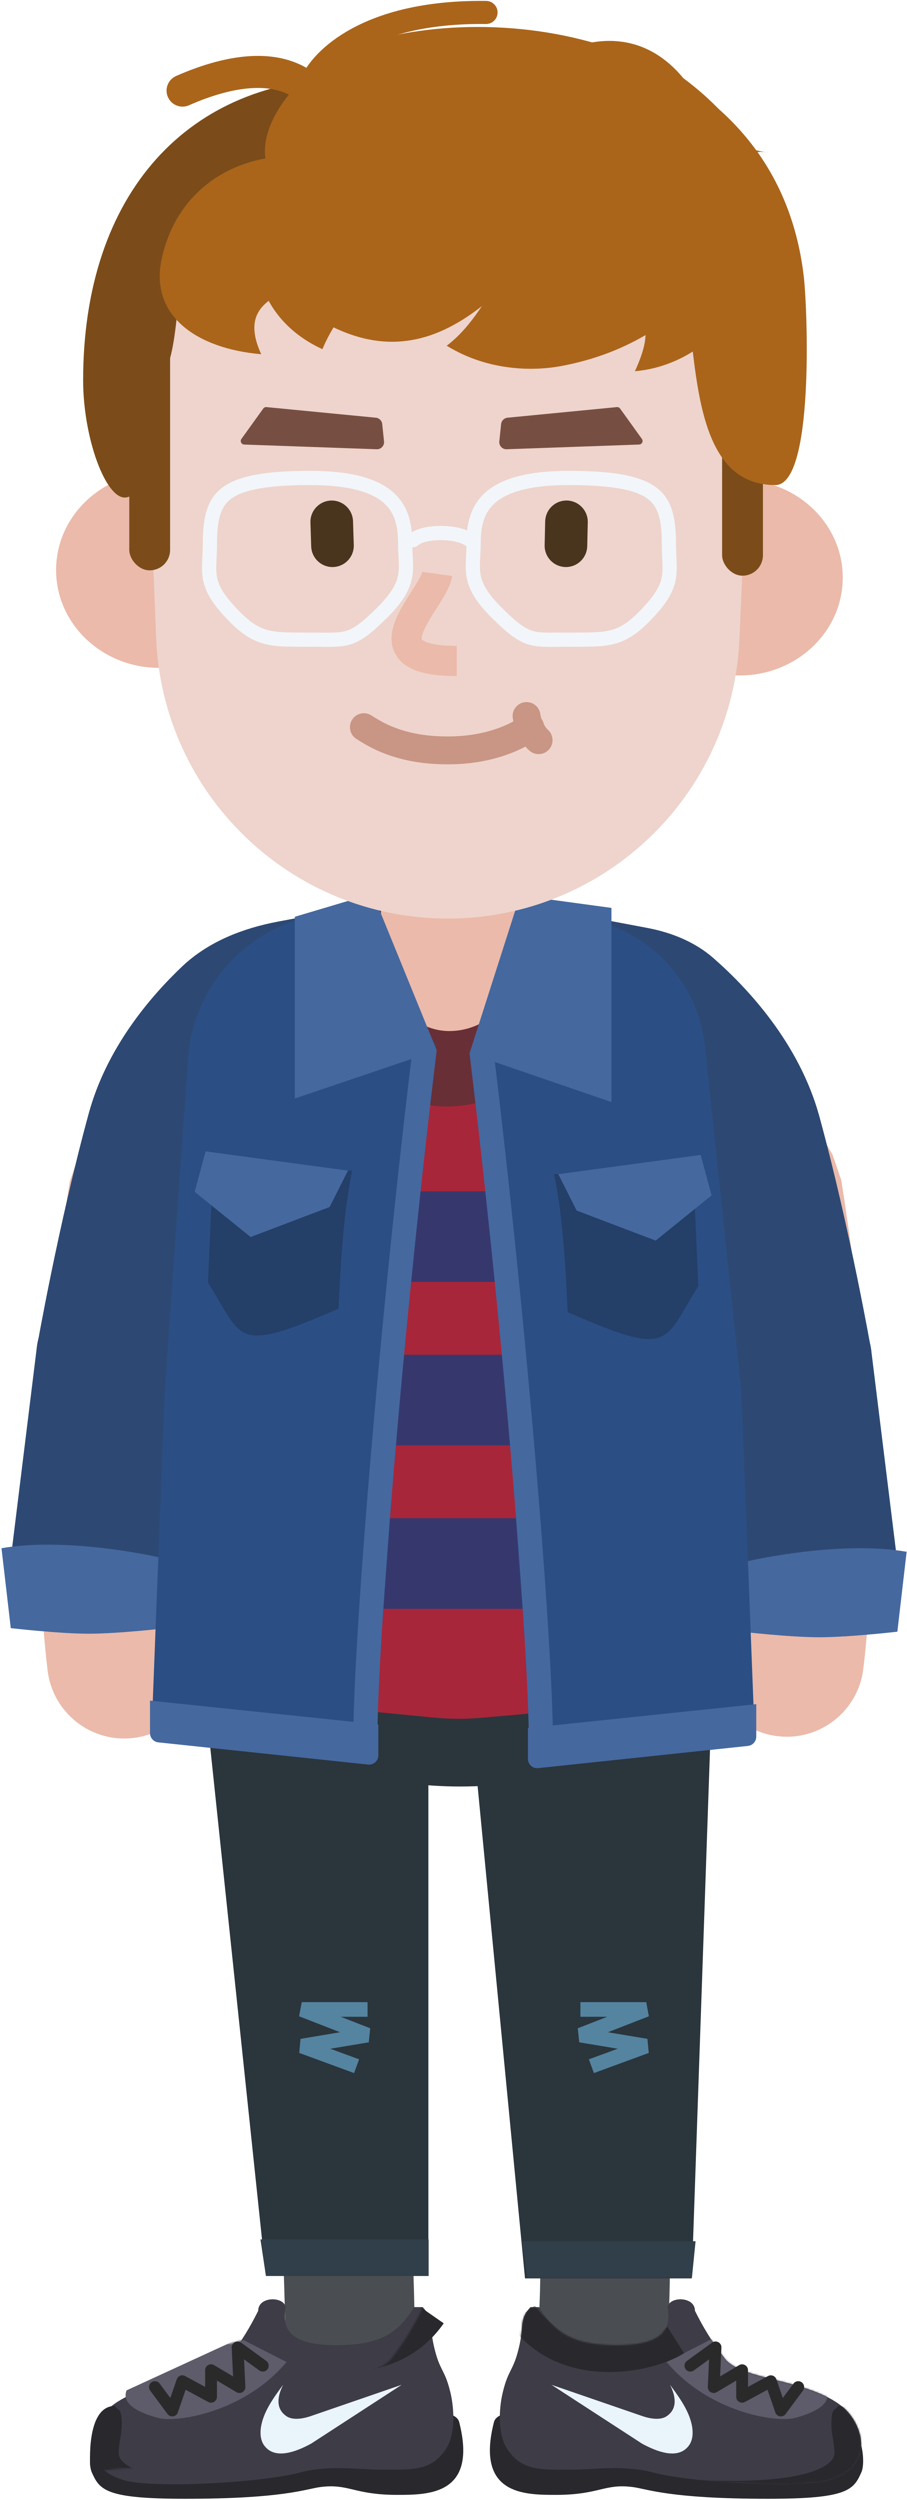 <svg xmlns="http://www.w3.org/2000/svg" xmlns:xlink="http://www.w3.org/1999/xlink" width="511px" height="1407px" viewBox="0 0 511 1407" version="1.1">
    <!-- Generator: Sketch 55.2 (78181) - https://sketchapp.com -->
    <title>gee_me_007</title>
    <desc>Created with Sketch.</desc>
    <defs>
        <path d="M295.208,440.795 C272.625,440.365 262.579,433.905 253.728,419.405 L248.827,419.405 C242.663,426.095 245.154,429.565 242.663,440.795 C239.342,455.775 236.538,453.635 233.217,467.535 C230.918,477.165 230.45,491.605 235.985,499.625 C244.581,512.085 255.357,510.855 273.622,510.855 C284.139,510.855 301.851,508.185 317.902,512.465 C340.312,518.435 402.033,521.555 417.532,516.735 C443.943,508.535 435.797,484.655 424.728,475.555 C405.302,459.605 367.778,460.705 358.308,448.285 C350.56,438.125 346.165,430.735 341.53,421.465 C341.53,413.225 327.11,413.225 326.08,419.405 C328.292,432.245 323.436,441.335 295.208,440.795 Z" id="path-1"/>
        <path d="M65.421,440.795 C42.838,440.365 32.792,433.905 23.941,419.405 L19.04,419.405 C12.876,426.095 15.367,429.565 12.876,440.795 C9.555,455.775 6.751,453.635 3.43,467.535 C1.131,477.165 0.663,491.605 6.198,499.625 C14.794,512.085 25.57,510.855 43.835,510.855 C54.352,510.855 72.064,508.185 88.115,512.465 C110.525,518.435 172.246,521.555 187.745,516.735 C214.156,508.535 206.01,484.655 194.941,475.555 C175.515,459.605 137.991,460.705 128.521,448.285 C120.773,438.125 116.378,430.735 111.743,421.465 C111.743,413.225 97.323,413.225 96.293,419.405 C98.505,432.245 93.649,441.335 65.421,440.795 Z" id="path-3"/>
    </defs>
    <g id="GEE!-ME" stroke="none" stroke-width="1" fill="none" fill-rule="evenodd">
        <g id="gee_me_007" transform="translate(-345, -96)">
            <g transform="translate(345, 96)">
                <g id="lower-limb" transform="translate(50.001, 879.125)">
                    <path d="M125.555,492.433 C142.564,503.252 165.123,498.234 175.942,481.224 C179.61,475.458 181.027,470.631 182.048,464.64 C182.536,461.778 182.865,458.697 183.103,455.203 C183.482,449.643 183.644,442.686 183.627,434.222 C183.598,419.479 183.019,399.932 181.969,376.394 C180.257,338.012 177.306,289.774 174.339,248.865 C172.88,228.759 155.399,213.642 135.294,215.101 C115.188,216.559 100.072,234.04 101.53,254.146 C104.452,294.429 107.363,342.014 109.042,379.646 C110.049,402.238 110.6,420.85 110.628,434.368 C110.641,441.273 110.516,446.668 110.272,450.238 C110.253,450.519 110.234,450.776 110.216,451.008 C105.552,466.305 111.404,483.432 125.555,492.433 Z" id="Path" fill="#4A4E52" fill-rule="nonzero"/>
                    <path d="M251.993,439.999 C251.958,440.156 251.965,440.127 252.054,439.859 C252.374,438.891 252.857,437.734 253.649,436.286 C255.308,433.256 257.613,430.239 261.097,427.331 C266.936,422.456 274.588,419.388 283.116,419.375 C270.384,419.395 259.182,425.93 252.665,435.826 C252.444,437.586 252.216,438.991 251.993,439.999 Z M246.67,455.875 C246.67,476.034 263.012,492.375 283.17,492.375 C292.641,492.375 301.192,488.953 307.88,483.369 C312.191,479.771 315.281,475.726 317.685,471.335 C320.359,466.449 322.001,461.479 323.258,455.818 C324.867,448.568 325.882,439.619 326.539,428.491 C327.615,410.276 327.724,385.617 327.024,355.544 C325.936,308.739 322.83,249.441 319.575,204.574 C318.116,184.469 300.635,169.352 280.529,170.811 C260.424,172.269 245.307,189.751 246.766,209.856 C249.941,253.615 252.986,311.759 254.044,357.241 C254.701,385.482 254.6,408.378 253.666,424.189 C253.386,428.935 253.035,432.879 252.665,435.826 C248.876,441.58 246.67,448.47 246.67,455.875 Z" id="Path" fill="#4A4E52" fill-rule="nonzero"/>
                    <polygon id="Path" fill="#2B353C" fill-rule="nonzero" points="60.667 30.475 191.344 42.192 191.344 400.865 99.671 400.865"/>
                    <ellipse id="Oval" fill="#2B353C" fill-rule="nonzero" cx="209.312" cy="63.631" rx="121.851" ry="62.756"/>
                    <polygon id="Path" fill="#2B353C" fill-rule="nonzero" points="211.067 43.027 352.182 43.027 339.732 403.235 245.786 403.235"/>
                    <polygon id="Path" fill="#5484A0" fill-rule="nonzero" points="275.506 262.455 276.322 270.359 298.02 273.975 281.761 279.937 284.598 287.674 315.499 276.344 314.758 268.411 292.476 264.698 315.574 255.715 314.08 247.755 276.999 247.755 276.999 255.995 292.117 255.995"/>
                    <polygon id="Path" fill="#5484A0" fill-rule="nonzero" points="119.322 268.411 118.581 276.344 149.482 287.674 152.319 279.937 136.06 273.975 157.758 270.359 158.574 262.455 141.962 255.995 157.08 255.995 157.08 247.755 119.999 247.755 118.506 255.715 141.604 264.698"/>
                    <polygon id="Path" fill="#303F4A" fill-rule="nonzero" points="247.118 402.925 244.028 382.325 341.882 382.325 339.822 402.925"/>
                    <polygon id="Path" fill="#303F4A" fill-rule="nonzero" points="99.823 401.895 96.732 381.295 191.496 381.295 191.496 401.895"/>
                    <path d="M435.307,512.365 C437.284,507.915 435.861,497.975 434.754,496.315 C433.647,494.655 299.208,484.145 299.208,484.145 C276.895,482.485 231.336,472.135 228.279,484.145 C217.858,525.085 245.55,525.085 263.254,525.085 C287.596,525.085 290.484,518.635 306.4,520.665 C314.699,521.715 326.87,527.295 382.746,527.295 C427.561,527.295 430.881,522.315 435.307,512.365 Z" id="Path" fill="#29282D" fill-rule="nonzero"/>
                    <mask id="mask-2" fill="white">
                        <use xlink:href="#path-1"/>
                    </mask>
                    <use id="Path" fill="#3E3C47" fill-rule="nonzero" xlink:href="#path-1"/>
                    <path d="M418.466,482.775 C418.847,476.135 420.106,478.095 422.282,475.025 C438.913,475.025 436.117,509.335 436.117,509.335 L405.605,524.465 C401.789,524.285 345.65,523.645 345.65,516.735 C398.055,519.315 420.106,510.435 420.106,501.575 C420.106,494.535 417.989,491.075 418.466,482.775 Z" id="Path" fill="#29282D" fill-rule="nonzero" mask="url(#mask-2)"/>
                    <path d="M311.134,480.475 C317.298,482.695 322.393,482.865 325.441,480.905 C333.298,475.775 329.236,466.695 327.492,463.125 C330.787,467.585 334.057,472.055 336.508,476.855 C340.378,484.345 341.643,492.325 338.262,497.115 C332.194,505.755 319.646,500.555 311.725,496.255 L260.686,463.125 L311.134,480.475 Z" id="Path" fill="#EAF4FB" fill-rule="nonzero" mask="url(#mask-2)"/>
                    <path d="M398.181,481.715 C411.719,478.025 418.267,472.795 415.692,466.265 L351.829,436.915 L325.563,450.305 C348.739,478.115 386.851,484.805 398.181,481.715 Z" id="Path" fill="#5E5B6A" fill-rule="nonzero" mask="url(#mask-2)"/>
                    <path d="M330.713,437.945 C315.263,447.725 267.881,457.515 244.19,423.525" id="Path" stroke="#29282D" stroke-width="17.511" mask="url(#mask-2)"/>
                    <path d="M348.775,464.25 C348.651,466.889 351.51,468.608 353.783,467.261 L364.781,460.741 L364.781,469.875 C364.781,472.39 367.469,473.992 369.681,472.794 L382.412,465.9 L386.803,478.674 C387.672,481.201 391.017,481.718 392.608,479.573 L402.393,466.383 C403.485,464.911 403.177,462.832 401.705,461.739 C400.233,460.647 398.154,460.955 397.061,462.427 L391.032,470.555 L387.416,460.036 C386.75,458.096 384.5,457.22 382.697,458.196 L371.42,464.303 L371.42,454.915 C371.42,452.343 368.62,450.748 366.408,452.06 L355.693,458.411 L356.45,442.22 C356.58,439.44 353.436,437.744 351.183,439.38 L337.004,449.68 C335.521,450.757 335.192,452.833 336.27,454.316 C337.347,455.799 339.423,456.128 340.906,455.051 L349.496,448.811 L348.775,464.25 Z" id="Path" fill="#2A2A2A" fill-rule="nonzero"/>
                    <path d="M210.012,512.365 C211.989,507.915 210.566,497.975 209.459,496.315 C208.352,494.655 73.913,484.145 73.913,484.145 C51.6,482.485 6.041,472.135 2.984,484.145 C-7.437,525.085 20.255,525.085 37.959,525.085 C62.301,525.085 65.189,518.635 81.105,520.665 C89.404,521.715 101.575,527.295 157.451,527.295 C202.266,527.295 205.586,522.315 210.012,512.365 Z" id="Path" fill="#29282D" fill-rule="nonzero" transform="translate(105.852, 502.857) scale(-1, 1) translate(-105.852, -502.857) "/>
                    <mask id="mask-4" fill="white">
                        <use xlink:href="#path-3"/>
                    </mask>
                    <use id="Path" fill="#3E3C47" fill-rule="nonzero" transform="translate(103.606, 467.049) scale(-1, 1) translate(-103.606, -467.049) " xlink:href="#path-3"/>
                    <path d="M73.52,482.775 C73.901,476.135 75.16,478.095 77.336,475.025 C93.967,475.025 91.171,509.335 91.171,509.335 L60.659,524.465 C56.843,524.285 0.704,523.645 0.704,516.735 C53.109,519.315 75.16,510.435 75.16,501.575 C75.16,494.535 73.043,491.075 73.52,482.775 Z" id="Path" fill="#29282D" fill-rule="nonzero" mask="url(#mask-4)" transform="translate(46.026, 499.745) scale(-1, 1) translate(-46.026, -499.745) "/>
                    <path d="M147.227,480.475 C153.391,482.695 158.486,482.865 161.534,480.905 C169.391,475.775 165.329,466.695 163.585,463.125 C166.88,467.585 170.15,472.055 172.601,476.855 C176.471,484.345 177.736,492.325 174.355,497.115 C168.287,505.755 155.739,500.555 147.818,496.255 L96.779,463.125 L147.227,480.475 Z" id="Path" fill="#EAF4FB" fill-rule="nonzero" mask="url(#mask-4)" transform="translate(136.545, 482.455) scale(-1, 1) translate(-136.545, -482.455) "/>
                    <path d="M93.373,481.715 C106.911,478.025 113.459,472.795 110.884,466.265 L47.021,436.915 L20.755,450.305 C43.931,478.115 82.043,484.805 93.373,481.715 Z" id="Path" fill="#5E5B6A" fill-rule="nonzero" mask="url(#mask-4)" transform="translate(66.095, 459.662) scale(-1, 1) translate(-66.095, -459.662) "/>
                    <path d="M192.808,437.945 C177.358,447.725 129.976,457.515 106.285,423.525" id="Path" stroke="#29282D" stroke-width="17.511" mask="url(#mask-4)" transform="translate(149.547, 435.36) scale(-1, 1) translate(-149.547, -435.36) "/>
                    <path d="M47.091,464.25 C46.967,466.889 49.826,468.608 52.099,467.261 L63.097,460.741 L63.097,469.875 C63.097,472.39 65.785,473.992 67.997,472.794 L80.728,465.9 L85.119,478.674 C85.988,481.201 89.333,481.718 90.924,479.573 L100.709,466.383 C101.801,464.911 101.493,462.832 100.021,461.739 C98.549,460.647 96.47,460.955 95.377,462.427 L89.348,470.555 L85.732,460.036 C85.066,458.096 82.816,457.22 81.013,458.196 L69.736,464.303 L69.736,454.915 C69.736,452.343 66.936,450.748 64.724,452.06 L54.009,458.411 L54.766,442.22 C54.896,439.44 51.752,437.744 49.499,439.38 L35.32,449.68 C33.837,450.757 33.508,452.833 34.586,454.316 C35.663,455.799 37.739,456.128 39.222,455.051 L47.812,448.811 L47.091,464.25 Z" id="Path" fill="#2A2A2A" fill-rule="nonzero" transform="translate(67.657, 459.827) scale(-1, 1) translate(-67.657, -459.827) "/>
                </g>
                <g id="upper-limb" transform="translate(0.838, 465.033)" fill-rule="nonzero">
                    <path d="M132.996,472.826 C132.996,483.125 140.819,491.741 151.07,492.733 L243.77,501.704 C252.57,502.555 261.428,502.593 270.233,501.817 L374.375,492.639 C384.925,491.71 392.921,482.718 392.611,472.132 L381.565,94.399 C381.248,83.586 372.39,74.984 361.572,74.984 L152.996,74.984 C141.951,74.984 132.996,83.938 132.996,94.984 L132.996,472.826 Z" id="Path" fill="#A82639"/>
                    <polygon id="Path" fill="#36386D" points="181.162 256.467 355.163 256.467 355.163 205.467 181.162 205.467"/>
                    <polygon id="Path" fill="#36386D" points="170.162 348.467 344.163 348.467 344.163 297.467 170.162 297.467"/>
                    <polygon id="Path" fill="#36386D" points="170.162 440.467 344.163 440.467 344.163 389.467 170.162 389.467"/>
                    <ellipse id="Oval" fill="#682F37" cx="251.022" cy="86.863" rx="70.025" ry="70.879"/>
                    <rect id="Rectangle" fill="#EBBAAA" x="213.805" y="4.26325641e-14" width="76.857" height="115.285" rx="38.428"/>
                    <path d="M143.668,205.015 C144.284,204.585 144.631,204.341 144.912,204.145 C145.396,203.806 145.801,203.523 146.192,203.248 C155.619,196.633 161.541,192.135 168.099,186.21 C177.1,178.078 184.886,169.104 191.684,158.598 C204.735,138.428 198.964,111.497 178.794,98.446 C158.624,85.394 131.692,91.165 118.641,111.336 C113.959,118.572 108.945,123.102 96.217,132.034 C95.856,132.287 95.477,132.552 95.018,132.874 C94.745,133.065 94.407,133.302 93.784,133.738 C82.299,141.776 76.455,146.197 69.228,152.904 C59.004,162.392 50.457,173.074 43.364,185.842 L38.428,200.145 C22.554,300.109 16.659,396.918 25.968,475.109 C28.808,498.965 50.449,516.002 74.305,513.162 C98.161,510.322 115.197,488.681 112.357,464.825 C104.43,398.233 109.296,312.138 122.989,222.53 C126.933,217.325 132.352,212.935 143.668,205.015 Z" id="Path" fill="#EBBAAA"/>
                    <path d="M399.194,463.825 C396.354,487.681 413.39,509.322 437.246,512.162 C461.102,515.002 482.743,497.965 485.583,474.109 C494.892,395.916 488.997,299.102 473.123,199.144 L468.187,184.842 C457.385,165.398 445.49,150.065 420.903,121.452 C399.42,96.452 392.716,88.204 385.684,77.336 C372.633,57.165 345.701,51.394 325.531,64.446 C305.361,77.497 299.59,104.428 312.641,124.598 C322.688,140.125 330.508,149.746 354.918,178.153 C372.251,198.325 381.743,210.203 388.464,220.891 C402.232,310.722 407.14,397.073 399.194,463.825 Z" id="Path" fill="#EBBAAA"/>
                    <path d="M212.326,182.536 L125.513,362.699 C125.513,362.699 49.159,320.862 19.873,293.668 C19.873,293.668 31.924,224.636 49.159,161.617 C59.153,125.074 83.231,96.533 101.698,79.002 C116.495,64.956 135.841,57.431 155.889,53.652 L193.499,46.564 L212.326,182.536 Z" id="Path" fill="#2D4973"/>
                    <path d="M19.983,292.608 C22.058,275.792 38.839,264.947 55.023,269.962 L97.118,283.008 C110.847,287.263 119.928,300.299 119.163,314.65 L118.948,318.697 C118.865,320.269 118.662,321.833 118.344,323.374 L95.874,432.175 C93.928,441.593 85.814,448.472 76.204,448.847 L24.93,450.85 C12.042,451.354 1.773,440.187 3.353,427.386 L19.983,292.608 Z" id="Path" fill="#2D4973"/>
                    <path d="M5.23,451.342 L-3.97903932e-13,406.367 C33.47,400.509 79.492,408.807 98.317,413.688 L93.088,451.342 C93.088,451.342 65.894,454.479 49.159,454.479 C32.424,454.479 5.23,451.342 5.23,451.342 Z" id="Path" fill="#45689F"/>
                    <path d="M105.124,130.352 C108.361,84.334 146.905,48.656 193.037,48.656 C202.246,48.656 210.696,53.913 214.722,62.195 L244.75,123.963 C244.75,123.963 222.785,245.292 222.785,304.91 C222.785,355.072 212.418,476.316 209.13,513.517 C208.6,519.517 203.115,523.79 197.161,522.882 L93.957,507.139 C88.695,506.336 84.876,501.712 85.082,496.395 L92.043,316.415 L105.124,130.352 Z" id="Path" fill="#2B4E84"/>
                    <path d="M231.726,124.19 C212.6,281.76 198.207,459.161 198.207,514.098 L211.804,514.098 C211.804,459.825 226.159,282.9 245.225,125.828 L231.726,124.19 Z" id="Path" fill="#45689F"/>
                    <path d="M116.352,256.822 L118.803,200.68 L197.627,193.705 C192.232,218.469 190.689,253.818 189.917,271.492 C130.99,297.044 136.52,288.952 116.352,256.822 Z" id="Path" fill="#243F68"/>
                    <polygon id="Path" fill="#45689F" points="195.209 193.835 114.984 183.004 108.841 205.768 140.351 231.224 184.871 214.323"/>
                    <path d="M206.546,528.13 L88.355,515.638 C85.695,515.357 83.674,513.113 83.674,510.437 L83.674,492.133 L212.326,505.55 L212.326,522.929 C212.326,526.035 209.635,528.456 206.546,528.13 Z" id="Path" fill="#45689F"/>
                    <polygon id="Path" fill="#45689F" points="245.225 126.19 209.186 37.893 165.257 50.967 165.257 153.249"/>
                    <path d="M297.632,184.274 L384.445,364.437 C384.445,364.437 460.798,322.6 490.086,295.406 C490.086,295.406 478.034,226.374 460.798,163.355 C449.442,121.831 419.901,90.64 401.07,74.193 C390.546,65 377.37,59.783 363.639,57.194 L316.459,48.302 L297.632,184.274 Z" id="Path" fill="#2D4973"/>
                    <path d="M489.974,294.608 C487.901,277.792 471.12,266.947 454.935,271.963 L412.839,285.009 C399.111,289.263 390.029,302.299 390.793,316.65 L391.01,320.698 C391.094,322.27 391.296,323.833 391.613,325.375 L414.084,434.176 C416.029,443.594 424.144,450.472 433.753,450.848 L485.027,452.851 C497.916,453.354 508.185,442.188 506.606,429.386 L489.974,294.608 Z" id="Path" fill="#2D4973"/>
                    <path d="M504.728,453.342 L509.957,408.367 C476.488,402.51 430.466,410.808 411.639,415.689 L416.87,453.342 C416.87,453.342 444.063,456.48 460.798,456.48 C477.534,456.48 504.728,453.342 504.728,453.342 Z" id="Path" fill="#45689F"/>
                    <path d="M396.37,124.057 C391.969,82.33 356.779,50.656 314.822,50.656 C306.226,50.656 298.385,55.563 294.627,63.293 L264.163,125.963 C264.163,125.963 286.127,247.292 286.127,306.91 C286.127,357.072 296.493,478.316 299.783,515.517 C300.312,521.518 305.796,525.79 311.752,524.882 L414.955,509.139 C420.216,508.336 424.036,503.712 423.83,498.395 L416.87,318.416 L396.37,124.057 Z" id="Path" fill="#2B4E84"/>
                    <path d="M263.687,127.828 C282.753,284.9 297.108,461.825 297.108,516.098 L310.705,516.098 C310.705,461.161 296.312,283.76 277.186,126.19 L263.687,127.828 Z" id="Path" fill="#45689F"/>
                    <path d="M392.56,258.822 L390.108,202.68 L311.284,195.705 C316.68,220.469 318.224,255.818 318.995,273.492 C377.921,299.044 372.392,290.952 392.56,258.822 Z" id="Path" fill="#243F68"/>
                    <polygon id="Path" fill="#45689F" points="313.702 195.836 393.928 185.004 400.072 207.769 368.56 233.224 324.041 216.323"/>
                    <path d="M302.366,530.13 L420.557,517.638 C423.217,517.357 425.238,515.113 425.238,512.438 L425.238,494.133 L296.587,507.551 L296.587,524.929 C296.587,528.035 299.277,530.456 302.366,530.13 Z" id="Path" fill="#45689F"/>
                    <polygon id="Path" fill="#45689F" points="263.687 127.828 292.163 38.967 343.652 45.967 343.654 155.25"/>
                </g>
                <g id="head" transform="translate(31.602, -0)" fill-rule="nonzero">
                    <ellipse id="Oval" fill="#EBBAAA" cx="58.069" cy="320.826" rx="58.069" ry="55.081"/>
                    <ellipse id="Oval" fill="#EBBAAA" cx="385.137" cy="325.096" rx="58.069" ry="55.081"/>
                    <path d="M51.206,228.572 C47.4,132.212 124.49,52.017 220.924,52.017 C317.592,52.017 394.769,132.582 390.62,229.161 L385.012,359.613 C381.231,447.617 308.784,517.017 220.697,517.017 C132.392,517.017 59.846,447.28 56.359,359.042 L51.206,228.572 Z" id="Path" fill="#EED4CC"/>
                    <path d="M257.269,403.974 C258.035,410.094 261.213,417.527 266.574,422.401 C269.78,425.316 274.741,425.08 277.656,421.874 C280.57,418.668 280.334,413.707 277.129,410.793 C274.897,408.764 273.176,404.739 272.836,402.026 C272.298,397.727 268.377,394.678 264.078,395.216 C259.78,395.754 256.731,399.675 257.269,403.974 Z" id="Path" fill="#C99584"/>
                    <path d="M169.149,415.869 C175.367,419.876 180.72,422.678 187.786,425.122 C197.277,428.405 208.073,430.195 220.601,430.195 C233.286,430.195 244.615,428.15 254.521,424.561 C261.746,421.942 267.629,418.718 271.851,415.55 C275.317,412.951 276.019,408.034 273.42,404.568 C270.82,401.102 265.903,400.4 262.438,403 C259.432,405.254 254.913,407.731 249.175,409.81 C240.961,412.787 231.437,414.506 220.601,414.506 C209.807,414.506 200.745,413.003 192.915,410.295 C187.209,408.321 182.9,406.066 177.648,402.681 C174.006,400.334 169.152,401.384 166.805,405.025 C164.458,408.667 165.507,413.522 169.149,415.869 Z" id="Path" fill="#C99584"/>
                    <path d="M180.149,235.102 L118.529,229.129 C117.82,229.06 117.129,229.373 116.713,229.951 L104.416,247.038 C103.484,248.334 104.371,250.148 105.969,250.205 L180.637,252.854 C183.065,252.941 185.008,250.86 184.757,248.444 L183.743,238.67 C183.546,236.778 182.043,235.286 180.149,235.102 Z" id="Path" fill="#774F42"/>
                    <path d="M254.315,235.102 L315.935,229.129 C316.644,229.06 317.336,229.373 317.752,229.951 L330.048,247.038 C330.981,248.334 330.094,250.148 328.497,250.205 L253.827,252.854 C251.4,252.941 249.457,250.86 249.708,248.444 L250.722,238.67 C250.919,236.778 252.422,235.286 254.315,235.102 Z" id="Path" fill="#774F42"/>
                    <path d="M143.3,294.099 L143.722,307.534 C143.93,314.158 149.469,319.359 156.093,319.151 C162.717,318.943 167.919,313.404 167.711,306.78 L167.289,293.345 C167.081,286.721 161.542,281.52 154.918,281.728 C148.294,281.936 143.092,287.475 143.3,294.099 Z" id="Path" fill="#49341E"/>
                    <path d="M275.552,293.44 L275.247,306.878 C275.096,313.503 280.345,318.997 286.971,319.147 C293.597,319.297 299.09,314.048 299.24,307.422 L299.545,293.984 C299.696,287.359 294.447,281.865 287.821,281.715 C281.195,281.565 275.702,286.814 275.552,293.44 Z" id="Path" fill="#49341E"/>
                    <rect id="Rectangle" fill="#7B4C1A" x="41.233" y="183.017" width="23" height="138" rx="11.5"/>
                    <rect id="Rectangle" fill="#7B4C1A" x="375.233" y="202.017" width="23" height="122" rx="11.5"/>
                    <path d="M206.27,321.862 C206.052,323.452 204.664,325.931 198.957,334.926 C197.669,336.956 196.714,338.498 195.807,340.035 C193.146,344.542 191.309,348.332 190.182,352.042 C188.581,357.311 188.5,362.267 190.545,366.842 C194.875,376.529 206.449,380.517 225.732,380.517 L225.732,363.517 C218.169,363.517 212.658,362.821 209.126,361.604 C207.845,361.162 206.962,360.699 206.423,360.269 C206.174,360.07 206.094,359.969 206.065,359.904 C205.568,358.794 206.73,354.972 210.446,348.679 C211.243,347.328 212.113,345.923 213.312,344.034 C213.53,343.689 213.755,343.336 214.049,342.874 L214.792,341.708 C215.404,340.747 215.846,340.05 216.276,339.364 C217.414,337.546 218.312,336.052 219.106,334.634 C221.323,330.676 222.665,327.436 223.113,324.174 L206.27,321.862 Z" id="Path" fill="#EBBAAA"/>
                    <path d="M204.177,306.725 C204.15,306.753 204.13,306.774 204.118,306.786 L204.128,306.777 C204.168,306.742 204.231,306.691 204.32,306.627 C204.715,306.339 205.278,306.022 206.035,305.704 C208.492,304.669 211.997,304.017 216.732,304.017 C221.504,304.017 225.24,304.681 228.059,305.755 C228.972,306.103 229.696,306.461 230.245,306.799 C230.41,306.9 230.535,306.985 230.623,307.05 C230.641,307.064 230.624,307.05 230.575,307.007 C232.226,308.474 234.754,308.326 236.222,306.674 C237.69,305.023 237.541,302.495 235.89,301.027 C235.577,300.749 235.097,300.391 234.438,299.985 C233.464,299.386 232.29,298.806 230.906,298.279 C227.163,296.853 222.461,296.017 216.732,296.017 C210.968,296.017 206.411,296.865 202.93,298.33 C200.585,299.318 199.056,300.43 198.222,301.383 C196.767,303.046 196.936,305.573 198.598,307.027 C200.237,308.461 202.714,308.318 204.178,306.723 L204.177,306.725 Z" id="Path" fill="#F2F6FA"/>
                    <path d="M231.232,305.717 C231.232,307.594 231.169,309.329 231.019,312.185 C231.003,312.491 231.003,312.491 230.987,312.795 C230.906,314.327 230.871,315.037 230.84,315.851 C230.695,319.65 230.816,322.418 231.354,325.233 C232.691,332.242 236.752,339.037 245.232,347.517 C254.503,356.789 260.117,360.896 266.027,362.705 C268.783,363.548 271.678,363.929 275.629,364.04 C277.534,364.094 279.13,364.092 282.985,364.053 L283.479,364.048 C285.689,364.026 287.045,364.017 288.63,364.017 C289.364,364.017 289.974,364.018 291.187,364.019 C304.415,364.031 308.601,363.831 313.918,362.551 C320.892,360.872 326.742,357.304 333.732,350.314 C343.084,340.963 347.486,333.974 348.983,326.871 C349.597,323.95 349.752,321.063 349.622,317.021 C349.594,316.111 349.558,315.292 349.475,313.576 C349.297,309.868 349.233,308.017 349.233,305.717 C349.233,289.507 346.15,280.232 337.906,274.204 C329.141,267.793 314.105,265.017 288.63,265.017 C265.505,265.017 250.282,269.367 241.407,277.604 C234.112,284.375 231.232,293.419 231.232,305.717 Z M239.232,305.717 C239.232,295.438 241.447,288.482 246.85,283.468 C254.004,276.828 267.338,273.017 288.63,273.017 C312.523,273.017 326.179,275.538 333.184,280.662 C338.926,284.86 341.233,291.8 341.233,305.717 C341.233,308.183 341.3,310.128 341.484,313.96 C341.565,315.633 341.6,316.423 341.626,317.275 C341.738,320.736 341.614,323.037 341.154,325.223 C340.022,330.596 336.422,336.311 328.075,344.658 C322.066,350.666 317.476,353.466 312.045,354.773 C307.594,355.845 303.71,356.031 291.195,356.019 C289.981,356.018 289.368,356.017 288.63,356.017 C287.012,356.017 285.635,356.026 283.4,356.048 L282.905,356.053 C279.154,356.091 277.62,356.093 275.854,356.044 C272.562,355.951 270.34,355.658 268.368,355.055 C264.012,353.722 259.31,350.282 250.889,341.861 C243.461,334.433 240.218,329.005 239.212,323.732 C238.807,321.614 238.711,319.402 238.835,316.154 C238.863,315.392 238.897,314.709 238.976,313.218 C238.992,312.913 238.992,312.913 239.008,312.604 C239.165,309.617 239.232,307.77 239.232,305.717 Z" id="Path" fill="#F2F6FA"/>
                    <path d="M200.666,305.717 C200.666,307.594 200.729,309.329 200.879,312.185 C200.895,312.491 200.895,312.491 200.911,312.794 C200.992,314.327 201.027,315.037 201.058,315.848 C201.203,319.65 201.082,322.418 200.545,325.232 C199.207,332.242 195.146,339.037 186.666,347.517 C177.395,356.789 171.781,360.896 165.87,362.705 C163.114,363.548 160.219,363.929 156.269,364.04 C154.364,364.094 152.768,364.092 148.914,364.053 L148.419,364.048 C146.209,364.026 144.853,364.017 143.268,364.017 C142.534,364.017 141.924,364.018 140.71,364.019 C127.483,364.031 123.297,363.831 117.981,362.551 C111.006,360.872 105.156,357.305 98.166,350.314 C88.814,340.963 84.412,333.974 82.915,326.869 C82.301,323.951 82.146,321.067 82.275,317.019 C82.304,316.108 82.341,315.287 82.423,313.579 C82.441,313.202 82.441,313.202 82.459,312.819 C82.603,309.76 82.665,307.827 82.665,305.717 C82.665,289.507 85.748,280.232 93.991,274.204 C102.757,267.793 117.793,265.017 143.268,265.017 C166.393,265.017 181.616,269.367 190.491,277.604 C197.785,284.376 200.666,293.421 200.666,305.717 Z M192.666,305.717 C192.666,295.439 190.45,288.482 185.048,283.468 C177.894,276.828 164.56,273.017 143.268,273.017 C119.375,273.017 105.719,275.538 98.713,280.662 C92.972,284.86 90.665,291.8 90.665,305.717 C90.665,307.982 90.599,310.019 90.45,313.195 C90.432,313.581 90.432,313.581 90.414,313.962 C90.333,315.63 90.298,316.424 90.27,317.276 C90.16,320.738 90.284,323.038 90.744,325.221 C91.876,330.596 95.476,336.311 103.823,344.658 C109.832,350.667 114.421,353.466 119.853,354.773 C124.304,355.845 128.188,356.031 140.702,356.019 C141.917,356.018 142.53,356.017 143.268,356.017 C144.886,356.017 146.263,356.026 148.498,356.048 L148.994,356.053 C152.744,356.091 154.278,356.093 156.044,356.044 C159.336,355.951 161.557,355.658 163.53,355.055 C167.886,353.722 172.588,350.282 181.009,341.861 C188.437,334.433 191.68,329.005 192.687,323.731 C193.091,321.614 193.187,319.402 193.063,316.151 C193.035,315.392 193.001,314.709 192.922,313.217 C192.906,312.913 192.906,312.913 192.89,312.604 C192.733,309.617 192.666,307.77 192.666,305.717 Z" id="Path" fill="#F2F6FA"/>
                    <path d="M93.233,125.017 C63.233,145.887 71.898,178.017 63.233,205.017 C63.233,238.005 51.861,278.788 39.233,280.017 C27.934,281.117 15.232,246.362 15.232,214.017 C15.232,109.017 74.397,44.017 166.398,44.017 C196.555,44.017 307.233,16.017 307.233,104.017 C262.233,129.017 128.232,100.669 93.233,125.017 Z" id="Path" fill="#7B4C1A"/>
                    <path d="M167.232,115.017 C252.129,115.017 336.111,135.517 353.111,155.517 C361.788,198.557 356.25,273.017 405.233,273.017 C427.233,273.017 423.382,173.932 421.233,155.517 C406.188,26.641 260.856,-2.232 174.232,24.017 C121.233,40.078 82.335,115.017 167.232,115.017 Z" id="Path" fill="#AA651B"/>
                    <path d="M149.354,50.203 C151.842,43.237 159.982,34.53 172.526,27.67 C189.487,18.394 212.695,13.166 242.155,13.516 C245.745,13.559 248.689,10.684 248.733,7.094 C248.775,3.505 245.899,0.56 242.31,0.517 C210.709,0.141 185.305,5.864 166.289,16.264 C151.107,24.567 140.748,35.646 137.111,45.831 C135.904,49.211 137.666,52.931 141.046,54.138 C144.427,55.346 148.146,53.584 149.354,50.203 Z" id="Path" fill="#AA651B"/>
                    <path d="M74.857,59.255 C99.956,48.212 120.721,46.406 133.343,54.573 C137.516,57.274 143.088,56.08 145.789,51.906 C148.489,47.733 147.295,42.161 143.122,39.461 C124.232,27.238 97.682,29.547 67.608,42.779 C63.058,44.781 60.993,50.092 62.995,54.642 C64.997,59.191 70.308,61.257 74.857,59.255 Z" id="Path" fill="#AA651B"/>
                    <path d="M385.88,139.914 C406.873,115.053 377.967,82.065 400.014,85.777 C331.363,72.057 346.755,49.53 294.065,99.977 C251.915,140.334 245.048,175.717 220.067,194.585 C244.179,209.44 270.231,208.679 284.238,206.083 C334.384,196.789 361.695,168.557 385.88,139.914 Z" id="Path" fill="#AA651B"/>
                    <path d="M145.417,61.31 C163.185,37.378 180.399,46 213.399,61.31 C267.399,86.363 243.986,115.48 228.398,124 C183.28,148.662 160.222,172.12 150.042,196.528 C126.037,185.527 117.3,167.254 114.841,156.6 C106.034,118.457 124.945,88.882 145.417,61.31 Z" id="Path" fill="#AA651B"/>
                    <path d="M223.399,88.856 C198.188,134.076 143.431,177.793 122.398,160.979 C187.501,218 235.303,195.58 296.399,107.856 C338.74,137 369.036,134.421 387.399,141 C405.76,147.579 418.058,92.171 353.399,44 C314.337,-3.152 252.445,36.757 223.399,88.856 Z" id="Path" fill="#AA651B"/>
                    <path d="M115.562,199.375 C78.763,196.175 52.452,177.375 59.562,145.375 C71.562,91.375 127.562,79.375 157.562,93.375 C187.562,107.375 178.562,146.375 138.562,160.375 C118.562,167.375 104.562,175.375 115.562,199.375 Z" id="Path" fill="#AA651B"/>
                    <path d="M326.106,208.937 C362.906,205.737 387.772,174.603 389.106,157.937 C377.106,103.937 314.106,88.936 284.106,102.936 C254.106,116.936 273.106,153.937 313.106,167.937 C333.106,174.937 337.106,184.937 326.106,208.937 Z" id="Path" fill="#AA651B"/>
                </g>
            </g>
        </g>
    </g>
</svg>
